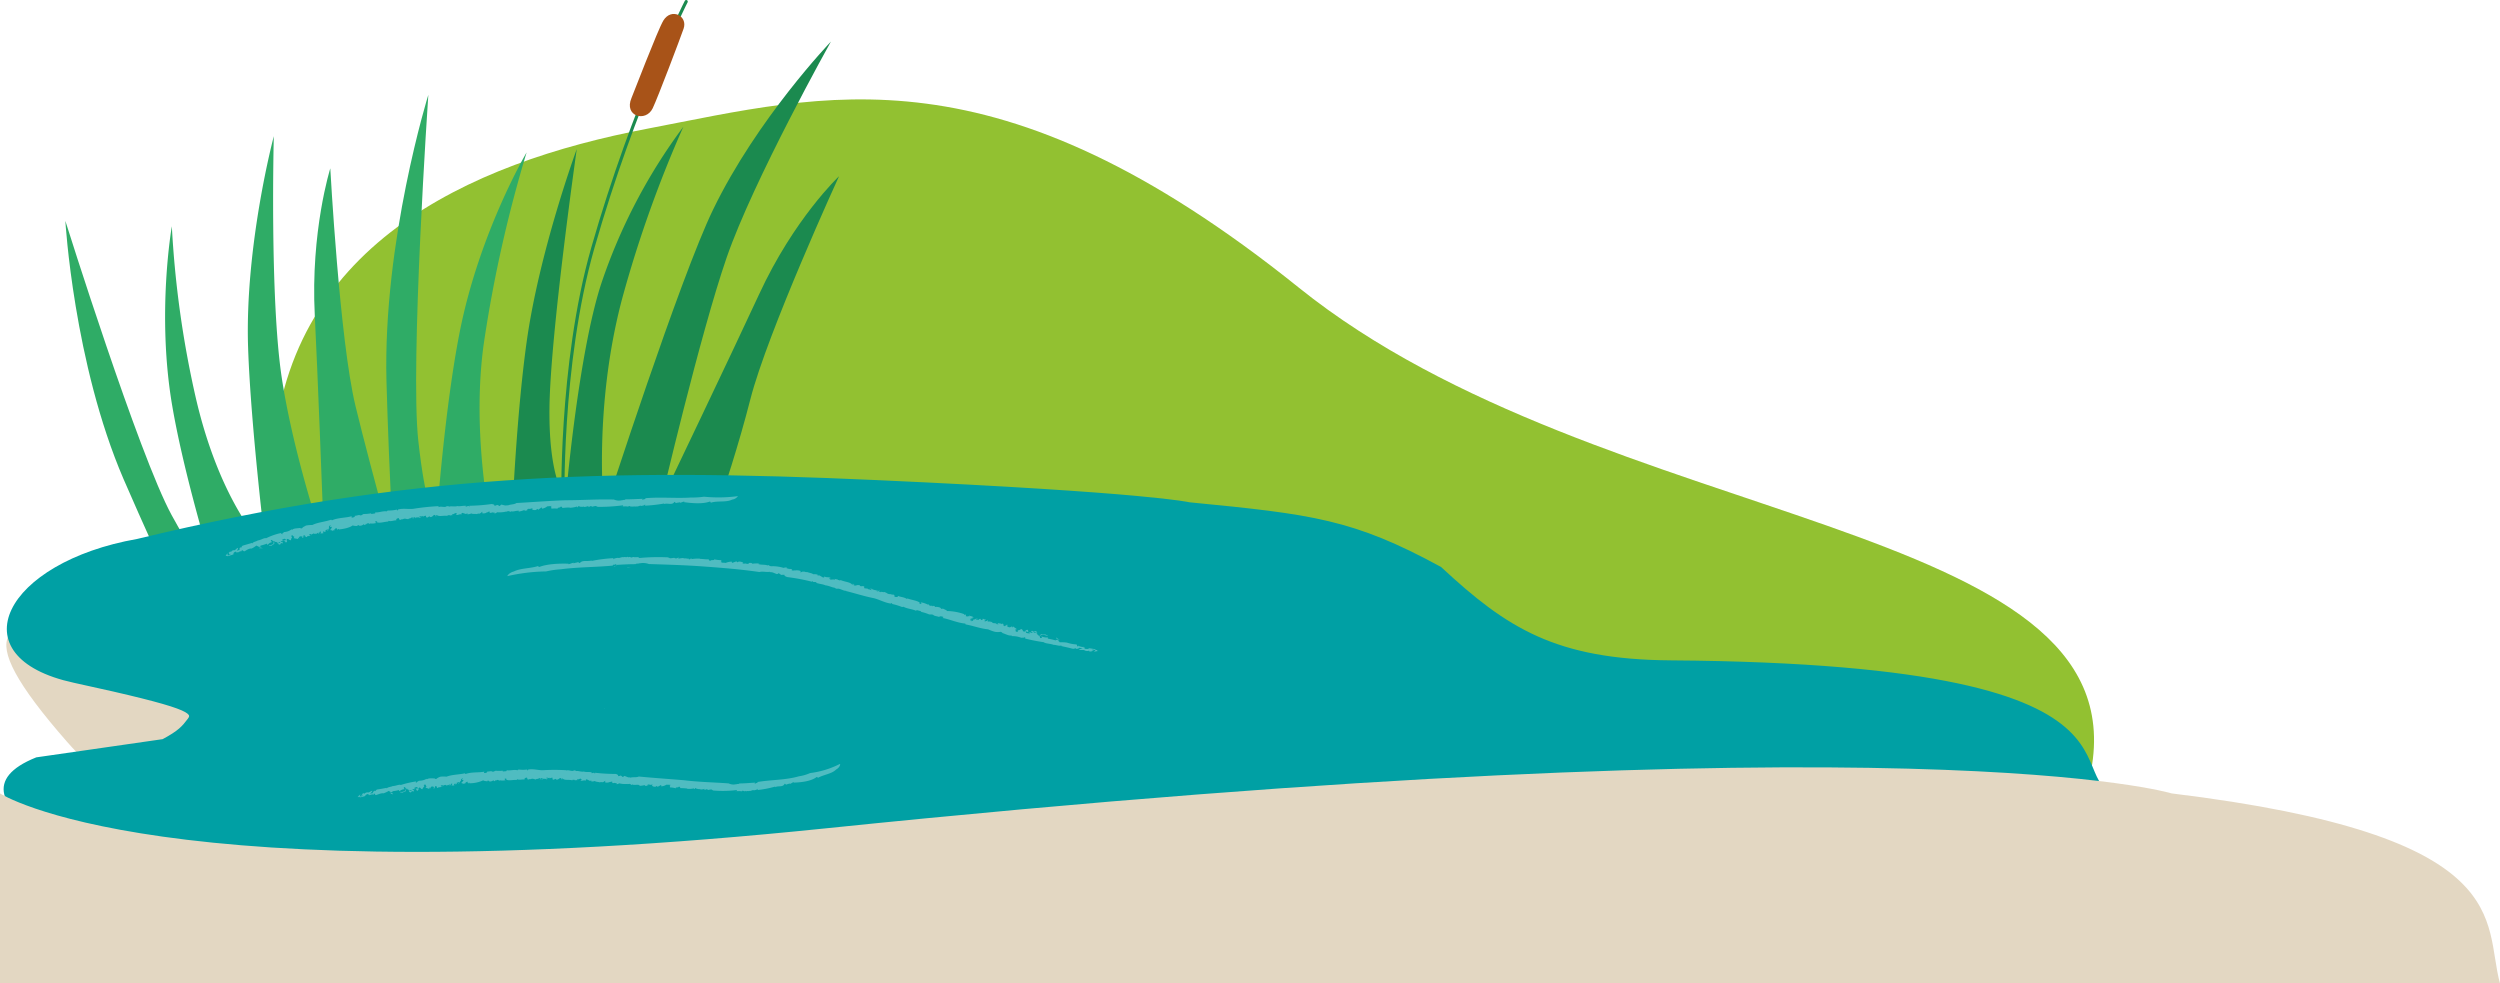 <svg xmlns="http://www.w3.org/2000/svg" viewBox="0 0 902 354.84"><defs><style>.cls-1,.cls-9{fill:#e3d7c2;}.cls-2{fill:#92c131;}.cls-3{fill:none;stroke:#1b8a4f;stroke-linecap:round;stroke-width:1.14px;}.cls-4{fill:#1b8a4f;}.cls-5{fill:#2fac66;}.cls-6{fill:#a85318;}.cls-7{fill:#00a0a4;stroke:#00a0a4;}.cls-8{fill:#4fbcc1;}.cls-9{fill-rule:evenodd;}</style></defs><title>piso</title><g id="Layer_2" data-name="Layer 2"><g id="Layer_1-2" data-name="Layer 1"><path class="cls-1" d="M24.24,267.7c-73.55-83.87,53.08-17.6,153.57-22.63s177.57-22,234.14-22,117.8-27.19,173.77-27.25,17.8,90.13-16.25,90.16S302.11,312.31,286,310.26,97.79,351.57,24.24,267.7Z"/><path class="cls-2" d="M98.34,167.43C94.7,246,152.27,291.8,194.68,309.36s160.08-41.51,205.71-48,337,108.26,354.08,16.66-176-86-285.83-174.22-170.37-69.73-235-57.38S102,88.88,98.34,167.43Z"/><path class="cls-3" d="M203.11,183.27s-1.33-51.5,10.8-93.89C228.85,37.2,247.58.57,247.58.57"/><path class="cls-4" d="M184.81,185.45c10.33-.47,21.38-.7,33.16-.59-.11-1-4-37.86,6.58-77.39a437,437,0,0,1,22-61.72,202.4,202.4,0,0,0-29.63,56.62c-8.38,25.75-12.8,77.35-12.8,77.35s-6.2-6.28-5.87-32.75,9.85-93.2,9.85-93.2-13.63,37.14-18.14,70C186.73,147.1,185.18,177.25,184.81,185.45Z"/><path class="cls-4" d="M257.88,186.46c3.19-9.36,8.71-26.17,12.84-42.36,6.18-24.17,32-80.51,32-80.51s-16.22,15.24-28.87,42.67c-9.05,19.59-35.31,74.47-35.31,74.47s14-59.91,23.64-87.81S299.8,15,299.8,15s-26.6,27.75-42.51,60.61c-12,24.72-38.69,107.29-39.31,109.25C230.47,185,243.77,185.48,257.88,186.46Z"/><path class="cls-5" d="M157.55,187.41c6-.58,12.24-1.1,18.83-1.5-2.84-17.32-4.93-40.28-1.76-62.4A479.81,479.81,0,0,1,190,55s-17,28.72-24.14,64.8C160.45,147.27,157.72,185,157.55,187.41Z"/><path class="cls-5" d="M116.84,193.36c6.78-1.35,14.34-2.65,22.67-3.8-3.8-14.05-8.37-31.18-11.25-43.09-5.71-23.59-9.09-85.73-9.09-85.73s-7.14,22.64-5.6,53C114.53,132.37,116.35,180.38,116.84,193.36Z"/><path class="cls-5" d="M141.45,189.29q7.53-1,15.91-1.85c-.77-.62-3.8-4.52-6.44-28.42-3-27.53,3.62-124.81,3.62-124.81S138.12,87,139.44,137.56C139.84,152.72,140.71,173.22,141.45,189.29Z"/><path class="cls-5" d="M72.73,205.89s.64-.29,1.89-.79c-2.29-2.28-6.26-7.46-12.68-19.23C50.07,164.1,23.58,79.7,23.58,79.7s3,51.37,21,93.16C51.12,188,60.84,209.3,67.08,222.93Z"/><path class="cls-5" d="M76.55,204.35c6-2.28,19.1-6.73,39.38-10.8-2.82-8.62-10.69-33.79-14.26-57.2-4.38-28.79-2.88-87.21-2.88-87.21s-10.48,39.37-9.28,76.17c.92,28,6.34,72.51,6.34,72.51S79.51,182.37,70.52,143A364.14,364.14,0,0,1,62,81.66s-5.56,31.48.15,64.81C65.91,168.47,74,196,76.55,204.35Z"/><path class="cls-6" d="M227.85,35.34c.54-1.22,9.46-24.55,11.48-27.91,2.89-4.77,8.92-1.7,7.31,2.92-1.18,3.42-9.25,24.74-11.15,28.72C233,44.24,225,42,227.85,35.34Z"/><path class="cls-7" d="M49.59,194.94c-47.34,8.32-64.92,41.79-22.86,50.91s43.5,11.07,41.43,13.79-3.36,4.33-9.32,7.53l-45.62,6.57C-24.36,288.86,42.89,314,42.89,314s55.2,4.17,151.76,7.34S684,337.84,684,337.84c125.4-.26,161-50.18,86-50-36.18.08,28-47.66-167.15-49.08-41.76-.3-59.48-11.75-83.19-33.77-31.58-17.21-46.13-18.94-90.58-23.27,0,0-14.34-3.55-112.73-8S147.05,171.39,49.59,194.94Z"/><path class="cls-8" d="M264.15,180.26c-2.12,1.07-5.23.35-7.6,1.09-.3.06,0-.51-.62-.34-2.32.86-6.15.59-9.12.17L247,181c-.58-.08-1.21.43-1.8.38,0-.09.18-.14,0-.26-.11.3-1.05.18-1.29.41-.23-.1-.23-.33-.54-.45l-.31.34c-.88.8-2.29,0-3.54.46.06-.08.18-.14.08-.21a52.31,52.31,0,0,1-6.9.78c.09-.12.16-.33,0-.45-.08.34-.79.45-1.41.55-.3-.35-1,.35-1.77.17l.06-.08c-.52.38-.81-.2-1.22.26l-.35-.27c-.21.5-.8-.25-1.22,0v.1c-.41.13-.64-.11-1,0l-.05-.06c-.89.15-1.44-.11-1.39.27-.34-.3.86-.16.35-.61a66.25,66.25,0,0,1-9,.55c-.35-.15-.57-.19-.64-.33a5.55,5.55,0,0,0-1.4.3c.11,0-.2-.19-.36-.21-.56-.13-.58.43-1.19.28.23-.11.3-.23.22-.38a5.14,5.14,0,0,1-1.78.39c.09-.07.24-.11.21-.23-.65.35-1.21,0-1.78.18l.21-.23c-.94-.26-.25.47-1.08.33.19-.07.12-.16.15-.25a9.69,9.69,0,0,1-2.7.47l0-.09a19.36,19.36,0,0,0-2.57.16c-.34-.09.07-.54-.78-.44.06.44-1.45.22-.92.71a9.34,9.34,0,0,0-2.41,0c.32-.18-.38-.53.22-.59l-.48-.26c.06-.19.48.05.32-.18a7.63,7.63,0,0,1-1.47.17,4.57,4.57,0,0,1-2,.89c.42-.18-.28-.48,0-.57l-1.23.89c-.31,0-.09-.36-.53-.22,0,.12-.16.2-.3.3s-1.26.15-1.42-.28c-.15-.18.5-.12.15-.26-.57,0-.59.17-1.15.2v-.06c-.38-.05-1.09.23-.68.46.27,0-.11-.26.28-.15a2.46,2.46,0,0,1-1.47.38c.19-.08.17-.19.22-.32a9.68,9.68,0,0,1-2.37.68c0,.22.29-.39.42-.29-1.11-.25-2.21.49-3.15.09.14,0,.1.29.08.24-.52,0-.52-.31-.85-.19,0-.18-.42.07-.77.14-.18.13-.11-.08.2-.11a10.14,10.14,0,0,1-3.57.32c0,.11-.66.46-.91.46l.08-.28c-.25-.15-.87.06-.94-.17-.53.36,2.11-.39,1.38-.1-.22-.22-1,.49-.88.11-.52,0-1,.36-1.53.13.15,0,.38-.41,0-.37-.73.08-.19.14-.79.27l-.37.13c0,.27-.67,0-.36.28-.12-.22-1.08.18-1-.26l.07-.36c-.32,0-.48.4-.72.56l-.13-.15c0,.54-.78,0-1.1.42-.69-.15-1.72.06-2.07-.26a3.1,3.1,0,0,1-1.54.32c.1-.06.26-.08.29-.2-.38-.13-.47,0-.79.12.07-.08-.78-.27-1.2-.43-.5.19-.28.47-.31.65-.53-.5-1.41.44-2.06,0,.18-.08.72-.31.28-.41-.54-.51-.89.45-1.69.24l.25.43c-.36-.26-1.07.32-1.05-.14-.24.18-.92-.09-.77.34-1.29-.29-3,.4-3.86-.32-.16.08-.61,0-.5.26.34.22.38-.2.52,0a.18.18,0,0,0-.18.2c-.4-.07-.7-.08-.4-.47-.89-.2-.76.8-1.87.73,0-.18-.08-.24-.39-.18l-.55.35c-.72,0-.47-.37-.53-.66-.37.08-.84.11-1,.35l-.51-.33c.38.24-.28.21-.44.29l.16-.09c-.09-.12-.52,0-.72,0,.09.18.54.21.79.25-.16.15-.47.14-.69.32,0-.3-.65-.15-.95-.16s-.34.29-.45.29c0-.15-.55,0-.33-.21.1-.06.29.12.45,0-.25-.09-.26-.36-.7-.13s.2.58-.5.45c.16-.1.16-.22.28-.33l-.66-.1,0,.27c-.11-.06-.05-.09-.09-.12-.13.3-.94.17-1,.5a7.11,7.11,0,0,1-1-.13l.06,0a1.37,1.37,0,0,0-1.14.22v-.06a1.49,1.49,0,0,0-.88.27c-.55-.14-.38-1-.88-.59-.52.08-.69.59-.46.73-.95-.07-1.91.49-2.85.17-.1.12,0,.18-.26.27-1.38.06-2.76.65-4,.25.37-.15,0-.27-.09-.42-.26.28-.45-.2-.47.23.11.23.11.35.5.4a5.66,5.66,0,0,1-2.49.19c.25.08.1.18-.06.27,0-.39-.66-.37-1.06-.16v.24L132,189c-.15.1,0,.52-.54.37l-.21-.24a2.14,2.14,0,0,1-1.51.57l-.51-.27c-.21.07-.5.32-.09.37-.91-.07-1.47,0-1.84-.26-1.23.94-3.33,1.29-5.05,1.5v-.18c-.51-.09-.13.33-.48.26.08-.19-.47-.29-.2-.55-.71-.05-.71.46-1.1.62,0,.24.28-.21.31.09,0,.09-1,0-.92.37-.22-.11-.19-.38-.15-.54l-.32.24c-.63-.3.82-.93.11-1.32l-.35.13c-.48-.28.81-.59-.16-.53-.34.25-.48.8-.06.89-.79.26-.06.88-.95,1-.32-.15.69-.19.41-.43-.53-.19-.78.32-1.18.3.47,0,.27.46,0,.58-.51-.07.16-.38-.49-.29,0,.22-.54.48,0,.51,0,.5-.71,0-.91.42-.34-.27.34-.84-.43-.86.24.27-.67.57-.11.95-.31,0-.44-.27-.33-.49-.47-.11-.7.74-1.1.17v.34c-.16-.08-.38-.12-.64-.25-.36.06-.91.64-1.1.17-.09.08-.89.21-.43.47.57.09.45-.34.92,0-.51-.28-.67.18-.91.36l-.13-.17c-.13.1-.54.14-.56.35.08-.13,0-.23-.19-.25l0,.31c-.59.31-.38-.43-1-.19l.38-.33c-.09.07-.43-.12-.69,0,0,.27-.07.63-.09.85-.31.2-.31-.23-.53.11l.33-.41c0-.11-.52-.33-1-.2-.27.16-.56.64,0,.65-.23.07-.66,0-.56-.22-.5.22.21.24-.19.51-.27-.11-1-.18-1.49-.32l.28-.54-.34.08c.25-.43-.35-.19-.3-.59a1.09,1.09,0,0,0-.64.34c1,.38-.34.94.15,1.39-.83.37-1.25-1.06-1.75,0,.23.1,0,.59.48.3-.58.09-.09.59-.86.56.36-.33-.82-.36-.28-.85,0,.18.47,0,.56-.05-.34-.13-.24-.51-.83-.36-.32.14-.8.27-.58.52s.51-.18.47.18c-.65.28-1-.12-1,.45a.66.66,0,0,1,.81.3l-.44.26,0-.22c-.9.07,0,.41-.87.56l-.58-.26c0-.4,1.23-.16.77-.66-.52.12-.55.4-1.09.43l.29-.22c-.19,0-.79-.58-1.26,0-.27.28,0,.22.13.42-.76.32-.88.59-1.37.79-.14-.41-.92.27-.61-.3.41.13,1.54-.27,1.6-.73-.58-.35.67-.14.55-.65-.64.2-.89-.25-1.18-.51-.2,0-.3.23-.37.3.1.29.32.21.53.49a2.42,2.42,0,0,0-1.59.94c-.34,0-.44-.34-.16-.46a13.82,13.82,0,0,1-2.63.81c.84.27-.83.41-.22.65.52,0,1.1.14,1,.41-.29.06-.13-.19-.31-.25-.17.35-.81-.2-.88.28.68-.39-.23-.57-.34-1-.42.38-.14-.25-.71-.06a7.5,7.5,0,0,1-1.59,1c-1.06-.09-2,.72-2.6,1-.48,0-.56-.49-1-.39s.66.26-.14.37v-.1c-.13.17-1.43.26-1.16.87l-.15-.49c-.16,0-.19.16-.25.25-.12-.13-.37-.19-.23-.36-.65-.1-.83.41-1.27.61l.5.11c-.58.5-1.3.48-2,.87l-.19-.23-.31.32c-.11-.26-.63-.23-.69,0l.63-1c.44,0-.09.42.31.55s1-.22.88-.48c-.28.08-.25.14-.38.3-.39-.28,0-.43,0-.72-.14.07-.42.06-.36.17a1.54,1.54,0,0,1,.82-.61c-.19.25.34.13.31.27-.22-.29.15-.56.77-.71.69.16.86-.65,1.6-.84a1.54,1.54,0,0,1-.46,1c.53,0,.44-.19,1-.22,0-.29-.12-.69.31-1l.2.2c.4-.31.13-.62.8-.83,1.13-.35,2.32-.66,3.17-.93l.19.21c.11-.63,1.44-.69,1.92-1.11,1.23-.14,2.2-1,3-.79a22.38,22.38,0,0,1,5.49-1.91l-.14.43c.22-.35.35.13.67,0-.57-.16.3-.48.44-.75a5.08,5.08,0,0,0,2.76-1l.15.22c.59-.64,1.77-.51,2.83-.7a1,1,0,0,0,.75.13c.37-.53.69-.55,1.41-1a12.37,12.37,0,0,1,2.32-.2c2-1,4.53-1.12,6.79-1.92l.28.24c2.1-1,5.2-.87,7.09-1.5l0,.51c.68.05,1.38-.34,1.12-.66.67.05,1.5-.48,2-.14.68,0,.72-.35,1.24-.5a13.53,13.53,0,0,0,3-.32h-.3c-.11.12-.06.33.25.32.42-.19,1.71-.06,1.1-.59,1.39.18,3-.63,4.36-.33-.15-.15.17-.21.28-.33a14.1,14.1,0,0,0,3.28-.33c.19.06-.23.3.24.27.26-.09,0-.21.28-.33,1.8-.49,3.84,0,5.52-.25a82.9,82.9,0,0,1,9-.94V183c.91-.52,2.33.31,3-.41.25.11.88,0,.75.24.73-.37,2.2.16,3.26-.32l-.28.08c1.16.2,2.11-.23,3.33-.07-.11.06-.33.12-.35.24.48.2,1-.57,1.35,0a.14.14,0,1,0,0-.28,63.64,63.64,0,0,0,8.07-.63c2,.25.21,1,1.71.46.13.1.07-.22.1-.1.57-.18,1,.6,1.36.27-.19-.34.27-.21.25-.42,1.21.17,1.47.49,2.38.19l-.06.18c1.06-.55,2.35-.31,3.23-.94,6-.33,11.83-.8,17.73-1,5.83,0,11.52-.42,17.44-.25a4.56,4.56,0,0,0,3,.21c-.06.08-.15.1-.05.17.06-.41,1.08-.07,1.19-.45,2.19,0,4.19-.13,6.43-.2-.35,0-.51.38-.09.34l.43-.26.07.11c.28-.07.59-.27.28-.39,5.59-.52,11.19.11,16.66-.27a27.58,27.58,0,0,0,4.57-.29,53,53,0,0,0,12.27-.21A3.15,3.15,0,0,1,264.15,180.26Z"/><path class="cls-8" d="M185.42,206.18c2.41-1.22,5.92-1.05,8.65-1.93.32-.08,0,.46.71.24,2.63-1,7-1.24,10.4-1.1l-.18.16c.64,0,1.37-.49,2.05-.5,0,.08-.2.14,0,.24.14-.27,1.21-.26,1.48-.48.27.07.27.27.62.35l.36-.32c1-.77,2.62-.17,4.05-.65-.07.08-.21.14-.08.19a53.32,53.32,0,0,1,7.91-1c-.1.1-.19.3,0,.4.12-.31.93-.43,1.63-.53.34.29,1.2-.37,2-.22l-.07.07c.6-.34.92.17,1.41-.23l.41.23c.25-.45.89.21,1.39,0l0-.09c.47-.12.73.1,1.18,0l0,.05c1-.14,1.65.08,1.62-.26.37.27-1,.15-.42.54a73.59,73.59,0,0,1,10.4-.25c.39.15.64.2.73.33a8.54,8.54,0,0,0,1.61-.18c-.11,0,.22.18.41.2.62.16.7-.35,1.38-.17-.28.08-.37.19-.29.32a7.06,7.06,0,0,1,2.09-.24c-.11.06-.29.07-.26.19.77-.26,1.37.15,2.05,0l-.25.18c1.06.31.33-.39,1.25-.19-.23,0-.15.13-.2.2a14.48,14.48,0,0,1,3.15-.16.07.07,0,0,0,0,.08c.94,0,1.92.21,3,.16.37.12-.16.47.83.48,0-.39,1.69,0,1.15-.5a12.82,12.82,0,0,0,2.74.32c-.39.12.37.53-.34.49l.51.3c-.09.15-.54-.11-.38.12a9.35,9.35,0,0,1,1.69.08,6.32,6.32,0,0,1,2.38-.46c-.51.09.23.47-.11.49l1.56-.58c.35,0,0,.33.56.29,0-.11.22-.15.38-.21s1.48.1,1.58.51c.13.18-.58,0-.21.2.64.09.69-.05,1.33,0v.06c.41.12,1.28,0,.85-.27-.3,0,.08.25-.35.07a3.64,3.64,0,0,1,1.74,0c-.23,0-.22.13-.33.23a12.75,12.75,0,0,1,2.85-.11c0-.18-.41.26-.54.15,1.2.46,2.62.09,3.59.63-.18,0-.05-.27,0-.22.59.12.52.38.92.35,0,.16.5,0,.91.06.23-.08.09.08-.26,0a13.28,13.28,0,0,1,4.1.62c0-.1.86-.22,1.16-.15l-.16.21c.24.2,1,.17,1,.39.69-.17-2.48-.23-1.58-.29.18.25,1.26-.15,1,.14.59.11,1.22-.05,1.74.29-.16-.07-.54.24-.07.31.85.12.27-.06,1,0h.45c.08-.23.75.2.49-.13.06.21,1.25.14,1.08.52l-.18.27c.37.06.66-.19,1-.26.05,0,.13.12.1.16.16-.45.86.23,1.37,0,.73.32,1.93.43,2.22.82a4.3,4.3,0,0,1,1.83.21c-.14,0-.32,0-.39.07.39.24.52.15.92.15-.1,0,.77.47,1.2.75.6,0,.47-.3.57-.44.42.58,1.7.1,2.26.69-.22,0-.9,0-.45.25.41.58,1.15-.07,1.94.36l-.12-.43c.33.33,1.31.1,1.12.46.32-.06,1,.38,1,0,1.32.66,3.44.71,4.12,1.6.21,0,.69.19.64,0-.27-.3-.5,0-.58-.15a.24.24,0,0,0,.28-.1c.4.19.73.31.25.51.9.49,1.16-.36,2.35.12-.09.14,0,.22.34.29l.75-.07c.78.28.35.46.31.73.43.07.94.23,1.19.1l.43.46c-.31-.33.39-.06.61-.06h-.22c.05.14.56.2.81.24,0-.17-.5-.37-.76-.5.25-.05.58.07.9,0-.16.22.64.37,1,.48s.5-.1.61-.06.63.2.27.29c-.14,0-.26-.21-.51-.15.22.17.13.38.71.36.42,0,0-.52.74-.14-.21,0-.28.1-.46.14l.66.33.1-.22c.08.08,0,.08,0,.13.27-.19,1.09.23,1.33,0a10.67,10.67,0,0,1,1,.49h-.07a2.08,2.08,0,0,0,1.34.27l0,.05a2.82,2.82,0,0,0,1.09.15c.51.33-.07.91.64.81.58.16,1-.15.85-.37,1,.46,2.28.44,3.14,1.08.17-.05.1-.13.42-.1,1.49.54,3.29.68,4.38,1.49-.47,0-.1.21-.13.35.42-.09.37.35.61,0,0-.21.09-.31-.31-.52a8.54,8.54,0,0,1,2.77.91c-.22-.17,0-.18.21-.17-.16.3.5.56,1,.59l.14-.18.27.3c.22,0,.34-.35.78,0a.41.41,0,0,0,.09.26,3.57,3.57,0,0,1,1.91.26l.38.43c.25,0,.72,0,.31-.23.92.46,1.54.66,1.77,1a19.3,19.3,0,0,1,6.22,1.15l-.11.14c.49.29.35-.18.68,0-.21.1.31.43-.15.49.71.37,1,0,1.54.08.14-.18-.42,0-.26-.21.11-.05,1,.45,1.19.19.16.17-.05.34-.19.43h.5c.46.51-1.45.26-1,.86l.44.07c.31.43-1.22,0-.19.45.5,0,1-.34.64-.59,1,.18.64-.59,1.66-.28.23.26-.83-.19-.7.12.41.38,1,.13,1.41.34-.45-.25,0-.43.37-.41.48.29-.42.19.31.43.17-.14.89-.08.34-.36.38-.32.74.32,1.22.12.17.34-.94.43-.16.79-.06-.3,1.1-.09.78-.6.3.16.28.38,0,.48.41.29,1.25-.18,1.25.39l.19-.23c.12.13.31.25.5.47.4.11,1.4,0,1.25.38.14,0,1.06.25.78-.13-.52-.33-.72,0-.94-.43.32.41.84.17,1.2.16v.16c.21,0,.66.15.82,0-.17,0-.12.18,0,.26l.26-.18c.83.09.08.47.88.61l-.64,0c.14,0,.34.29.74.31.2-.18.54-.38.71-.52.47,0,.14.31.63.19l-.64.13c-.11.05.29.46.88.61.39,0,1.05-.15.5-.42.3.07.67.31.4.41.69.1,0-.25.59-.25.19.2.87.6,1.26.92l-.7.22.41.11c-.59.17.2.29-.17.53a2,2,0,0,0,.91.08c-.67-.71,1.07-.47.94-1,1.13.14.41,1.28,1.73.85-.16-.16.46-.38-.26-.42.66.22.57-.35,1.33,0-.64,0,.52.62-.4.68.09-.14-.45-.23-.6-.22.24.24-.17.45.53.62.43.06,1,.2,1-.06s-.66-.13-.32-.33c.86.12.92.55,1.38.16-.55-.09-.62-.39-.57-.57l.65,0-.16.14c1,.36.37-.25,1.32,0l.38.45c-.3.24-1.38-.46-1.33.06.63.16.9,0,1.46.24h-.47c.23.07.3.76,1.29.59.5,0,.16-.15.22-.33,1,.18,1.37.07,2,.19-.21.32,1.15.3.34.5a3.08,3.08,0,0,0-2.18-.35c.27.51-.78-.24-1.1.13.81.2.67.6.75.91a1.37,1.37,0,0,0,.61,0c.16-.23-.14-.3-.1-.56A4.87,4.87,0,0,0,378,230c.28.19.13.43-.24.37a25.41,25.41,0,0,1,3.26.73c-.57-.56,1.17.15.79-.3-.53-.21-.94-.61-.6-.73.34.1-.05.18.08.29.49-.13.6.51,1.11.24-1-.07-.3.48-.55.76.75,0-.08.23.63.38a14.75,14.75,0,0,1,2.46.11,12.76,12.76,0,0,0,3.41.66c.44.25.05.56.54.73s-.36-.49.48-.15l-.1.06c.29,0,1.57.56,1.92.08l-.34.35a.83.83,0,0,0,.47,0c0,.13.16.29-.12.33.49.38,1.15.16,1.74.24l-.34-.3a23,23,0,0,1,2.68.43l-.07.23.61,0c-.18.2.33.44.67.31l-1.62.3c-.39-.21.51-.2.28-.48a1.39,1.39,0,0,0-1.29-.13,1.07,1.07,0,0,0,.64,0c.06.34-.46.24-.75.41.18,0,.42.17.47.07a3.13,3.13,0,0,1-1.35,0c.43-.06-.18-.24,0-.31-.1.28-.69.27-1.41.06-.46-.43-1.42-.06-2.25-.31a3.18,3.18,0,0,1,1.42-.39c-.5-.25-.6-.11-1.1-.36a2,2,0,0,1-1.27.46v-.22c-.65,0-.71.3-1.5.08-1.37-.37-2.78-.64-3.82-.9v-.23c-.69.34-2-.24-2.81-.21-1.29-.49-2.94-.42-3.54-.95a63.81,63.81,0,0,1-6.88-1.36l.48-.21c-.49.12-.24-.25-.68-.3.44.37-.66.17-1,.28a8.77,8.77,0,0,0-3.48-.61v-.22c-1.07.16-2.12-.5-3.31-.88a1.23,1.23,0,0,0-.65-.45,6.56,6.56,0,0,1-2.09,0,15.26,15.26,0,0,1-2.47-.9c-2.75-.24-5.34-1.28-8.12-1.77l-.12-.31c-2.79-.21-5.87-1.64-8.18-2l.34-.35c-.66-.33-1.63-.35-1.54,0-.67-.33-1.81-.31-2.16-.78-.7-.29-.94-.07-1.55-.19a16.57,16.57,0,0,0-3.31-1l.33.13c.17-.05.24-.22-.09-.35-.54,0-1.82-.66-1.47,0-1.36-.72-3.44-.77-4.73-1.57.08.17-.28.09-.46.14a21.28,21.28,0,0,0-3.6-1.1c-.18-.12.39-.14-.12-.3-.32,0-.06.18-.47.14-2.13-.33-4.08-1.46-6-1.93-3.4-.67-6.83-1.78-10-2.57l.07-.09c-1.17.09-2.41-1.06-3.41-.7-.23-.17-1-.29-.72-.44-.93.06-2.32-.87-3.65-.82l.32,0c-1.2-.52-2.37-.48-3.65-1,.15,0,.39,0,.46-.08-.46-.32-1.3.14-1.47-.41-.29-.07-.27.19-.08.22a72.73,72.73,0,0,0-9.07-1.72c-2.11-.72,0-.86-1.75-.82-.13-.13-.14.16-.14.06-.69,0-.93-.75-1.44-.59.13.34-.34.11-.39.29-1.29-.46-1.51-.76-2.61-.71l.11-.15c-1.31.24-2.7-.25-3.83.1-6.82-1-13.4-1.51-20.08-2s-13.09-.67-19.83-.89a6,6,0,0,0-3.43-.21c.07-.07.18-.09.06-.15-.07.35-1.22.06-1.38.41-2.48,0-4.78.13-7.33.3.4-.06.58-.36.11-.31l-.49.26-.09-.1c-.33.07-.67.27-.32.36-6.4.6-12.76.53-19,1.35a32.48,32.48,0,0,0-5.2.76,67,67,0,0,0-14,1.7S183.45,206.73,185.42,206.18Z"/><path class="cls-8" d="M301.7,277.62c-1.61,1.63-4.5,1.84-6.54,3-.25.12-.09-.5-.63-.2-1.89,1.45-5.48,1.88-8.23,1.95l.13-.17c-.52,0-1,.64-1.6.65,0-.09.15-.16,0-.27-.08.31-.95.3-1.14.54-.24-.07-.25-.29-.55-.36l-.26.37c-.74.9-2.11.3-3.22.9,0-.09.15-.16,0-.22a38.16,38.16,0,0,1-6.38,1.24c.08-.12.15-.33,0-.45-.09.34-.74.46-1.32.56-.27-.34-1,.36-1.65.2l.05-.07c-.49.38-.75-.17-1.14.28l-.33-.26c-.21.49-.73-.22-1.14.05v.1c-.39.14-.59-.12-1,0l0-.05c-.85.13-1.35-.14-1.32.24-.3-.31.82-.14.35-.59a40.46,40.46,0,0,1-8.45.15c-.31-.17-.51-.22-.58-.37a5.94,5.94,0,0,0-1.32.2c.11,0-.16-.21-.31-.24-.5-.18-.58.38-1.12.16.22-.08.31-.2.24-.35a4.33,4.33,0,0,1-1.7.22c.1-.05.23-.08.22-.2-.65.29-1.12-.16-1.67,0l.22-.2c-.84-.33-.29.44-1,.23.18-.06.13-.15.17-.24a7.7,7.7,0,0,1-2.56.17l0-.09a16.74,16.74,0,0,0-2.39-.13c-.29-.13.15-.53-.66-.53,0,.45-1.39.05-1,.6a7.8,7.8,0,0,0-2.22-.34c.33-.13-.27-.58.3-.56l-.4-.31c.08-.18.43.11.31-.13a6.3,6.3,0,0,1-1.38,0,4.13,4.13,0,0,1-2,.63c.42-.13-.18-.51.11-.56l-1.3.71c-.29,0,0-.35-.44-.29,0,.12-.18.17-.31.25s-1.21,0-1.28-.48c-.1-.19.48,0,.18-.23-.53-.06-.57.09-1.09,0v-.06c-.34-.1-1,.06-.7.36.24,0-.06-.28.29-.1a2.25,2.25,0,0,1-1.42.16c.18-.05.18-.17.27-.28a9,9,0,0,1-2.32.33c0,.21.34-.35.44-.22-1-.41-2.13.16-2.92-.36.14,0,0,.3,0,.24-.49-.08-.43-.38-.76-.3,0-.18-.4,0-.73,0s-.07-.1.21-.09a9,9,0,0,1-3.35-.2c0,.12-.68.35-.92.32l.12-.27c-.21-.18-.81-.06-.83-.29-.55.27,2-.07,1.28.11-.15-.26-1,.33-.83,0-.49-.05-1,.21-1.42-.09.13.06.44-.33,0-.36-.7,0-.21.11-.78.14l-.37.07c0,.26-.61-.09-.38.23-.07-.23-1,.05-.91-.4l.13-.34c-.3,0-.52.33-.77.46,0,0-.11-.11-.09-.17-.09.53-.7-.1-1.1.28-.6-.24-1.58-.16-1.85-.52a2.65,2.65,0,0,1-1.48.11c.11,0,.26-.05.3-.16-.32-.18-.43,0-.75,0,.07-.08-.67-.36-1-.57-.49.12-.34.42-.41.6-.4-.55-1.37.26-1.88-.26.17-.06.71-.21.32-.37-.4-.55-.9.33-1.59,0l.15.45c-.3-.29-1,.19-1-.25-.24.13-.83-.18-.77.24-1.14-.41-2.82.11-3.51-.68-.16.07-.58,0-.5.2.27.25.39-.16.49,0a.23.23,0,0,0-.21.18c-.35-.12-.64-.16-.28-.49-.79-.3-.85.69-1.87.48,0-.18,0-.24-.32-.23l-.57.29c-.66-.09-.37-.41-.38-.71-.35,0-.78,0-.95.25l-.42-.38c.31.28-.3.18-.46.25l.16-.07c-.06-.13-.47-.07-.67,0,0,.18.46.27.69.33-.19.13-.47.09-.71.24.08-.3-.58-.22-.86-.26s-.37.26-.46.25-.52,0-.27-.25c.11,0,.25.16.43,0-.21-.12-.18-.38-.63-.19s.08.57-.55.38c.17-.07.2-.19.33-.29l-.58-.16,0,.27c-.08-.07,0-.09-.07-.13-.18.28-.89.07-1,.39-.29,0-.62-.18-.9-.21l.05,0a1.29,1.29,0,0,0-1.1.14v-.06a1.7,1.7,0,0,0-.87.18c-.48-.2-.16-1-.7-.67-.48,0-.75.49-.55.66-.88-.17-1.87.26-2.68-.13-.13.11,0,.18-.3.25-1.28-.08-2.69.39-3.72-.12.37-.12,0-.26,0-.42-.3.25-.38-.23-.47.18,0,.24,0,.36.36.45a5.35,5.35,0,0,1-2.34,0c.21.1.06.18-.11.26,0-.39-.52-.42-.94-.27l0,.24-.28-.23c-.16.08-.16.5-.59.29l-.14-.25c-.42.21-1,.57-1.52.39l-.41-.32c-.2,0-.53.27-.16.35-.83-.17-1.35-.14-1.63-.42a11.49,11.49,0,0,1-5,1.07l0-.18c-.45-.12-.2.32-.52.23.13-.18-.37-.33,0-.56-.64-.13-.78.38-1.18.49,0,.24.32-.18.27.12-.06.08-.88-.1-.94.25-.17-.12-.08-.38,0-.54l-.37.21c-.51-.37,1-.83.46-1.28l-.35.08c-.36-.33.9-.5,0-.54-.36.21-.65.74-.29.86-.79.17-.29.86-1.15.92-.26-.18.67-.12.48-.38-.43-.24-.8.22-1.16.17.41.09.1.48-.14.57-.46-.11.24-.36-.37-.33-.09.22-.63.43-.13.52-.17.47-.65-.06-.94.33-.24-.3.54-.81-.15-.89.14.3-.79.52-.37.93-.28-.06-.34-.3-.16-.52-.4-.14-.86.67-1.05.07l-.09.34c-.14-.09-.31-.16-.52-.3-.33,0-1,.56-1.05.08-.1.06-.86.14-.53.43.5.14.51-.31.84.1-.38-.32-.68.14-.94.3l-.07-.18c-.15.09-.53.11-.6.32.11-.12,0-.24-.1-.27l-.13.31c-.64.22-.22-.47-.85-.3l.46-.28c-.11.06-.35-.17-.65-.05-.09.28-.27.6-.34.82-.34.16-.2-.26-.52,0l.42-.37c.06-.09-.37-.37-.86-.31-.3.13-.72.58-.21.64-.24,0-.6-.06-.44-.28-.54.17.11.26-.34.5-.22-.14-.86-.29-1.26-.48l.43-.5-.34,0c.38-.4-.25-.22-.06-.62a1.27,1.27,0,0,0-.7.27c.75.48-.61.9-.33,1.39-.87.28-.77-1.18-1.57-.22.17.12-.2.58.34.35-.58,0-.29.59-1,.48.45-.3-.61-.44,0-.87,0,.18.42.06.51,0-.26-.16,0-.54-.61-.44-.34.11-.81.21-.7.47s.53-.13.35.21c-.67.23-.86-.21-1.06.38a.45.45,0,0,1,.62.37l-.49.22.07-.22c-.84,0-.18.4-1,.49l-.44-.33c.12-.37,1.17-.05.93-.58-.52.06-.64.38-1.15.32l.35-.17c-.18,0-.51-.69-1.17-.12-.34.23-.06.21,0,.41-.81.23-1,.48-1.54.62,0-.42-.94.15-.44-.38a1.82,1.82,0,0,0,1.72-.52c-.39-.41.66-.05.75-.57-.67.11-.71-.36-.88-.65a1,1,0,0,0-.45.25c0,.31.21.26.28.55a2.88,2.88,0,0,0-1.78.73c-.28-.1-.26-.4,0-.48a14,14,0,0,1-2.66.49c.64.36-.91.31-.45.62.47,0,.92.27.71.53-.28,0,0-.21-.17-.28-.3.33-.63-.29-.9.18.76-.32,0-.6.1-1-.53.34,0-.26-.6-.14a9,9,0,0,1-1.83.85c-.88-.16-2,.45-2.74.63-.41-.1-.26-.57-.68-.55s.45.36-.3.34l.05-.09c-.19.13-1.37,0-1.43.66l.12-.5c-.14,0-.24.12-.34.19,0-.14-.22-.23,0-.38-.51-.2-.91.27-1.38.4l.36.19a15.46,15.46,0,0,1-2.12.56l0-.27-.43.28c0-.28-.42-.33-.61-.07l1.06-.93c.37.07-.29.4,0,.61a.84.84,0,0,0,1-.35c-.28,0-.29.1-.48.25-.17-.33.24-.42.4-.72-.14.05-.38,0-.37.12a1.94,1.94,0,0,1,1-.46c-.29.22.23.17.13.31,0-.33.4-.54,1-.59.51.27,1.06-.49,1.76-.56a2.54,2.54,0,0,1-.87,1c.46.06.47-.12.94-.07a1.67,1.67,0,0,1,.74-1l.08.24c.48-.24.4-.59,1.07-.67,1.14-.15,2.28-.4,3.14-.54l.08.23c.36-.61,1.54-.53,2.13-.89,1.13,0,2.32-.69,2.95-.39a35,35,0,0,1,5.55-1.29l-.28.41c.32-.31.27.16.61.05-.44-.22.42-.44.64-.7a5.32,5.32,0,0,0,2.79-.71l.06.23c.73-.58,1.76-.32,2.76-.38a.82.82,0,0,0,.64.23,4.29,4.29,0,0,1,1.54-.83,9.09,9.09,0,0,1,2.15,0c2.13-.81,4.41-.7,6.67-1.23l.19.28c2.16-.84,4.94-.43,6.82-.89l-.16.5c.61.11,1.35-.21,1.17-.55.6.13,1.47-.31,1.88.08.62.07.73-.26,1.24-.34a10.65,10.65,0,0,0,2.83-.07l-.29,0c-.12.11-.12.32.16.34.42-.14,1.58.09,1.13-.48,1.24.31,2.86-.34,4.07.08-.09-.16.2-.2.33-.31a11.75,11.75,0,0,0,3.07,0c.18.08-.27.27.17.3.27-.07,0-.22.32-.3,1.76-.31,3.54.29,5.13.26a70.47,70.47,0,0,1,8.48,0l0,.12c.92-.42,2.1.54,2.85-.1.2.11.82.09.65.31.74-.27,2,.43,3.07.09l-.26.05c1,.33,2,0,3.08.35-.11,0-.32.06-.36.18.41.25,1.05-.41,1.24.17a.14.14,0,1,0,.05-.27,64.4,64.4,0,0,0,7.56.44c1.76.53,0,1,1.47.69.1.12.11-.2.12-.09.57-.1.78.72,1.2.47-.12-.36.27-.17.31-.37,1.07.33,1.25.67,2.15.52l-.09.17c1.08-.4,2.23,0,3.15-.46,5.62.54,11,.89,16.43,1.35,5.35.66,10.59.73,16,1.13a3.89,3.89,0,0,0,2.76.27c-.06.08-.15.09-.06.17.07-.4,1-.05,1.12-.42,2,0,3.83-.21,5.87-.3-.32.06-.47.39-.07.35l.38-.27.07.1c.26-.06.53-.3.25-.39,5.05-.86,10.19-.67,15.06-2.08a15.25,15.25,0,0,0,4-1.16,32.58,32.58,0,0,0,10.78-3.31C303.21,275.67,303.14,276.8,301.7,277.62Z"/><path class="cls-9" d="M783.52,286.26s-91.73-28-485.4,12.59C57.33,323.69,0,286.26,0,286.26v68.58H902C895.83,332.44,908.92,301.52,783.52,286.26Z"/><path class="cls-8" d="M218,255.55c.23-.12.17.16.21.18C218,255.76,218.27,255.51,218,255.55Z"/><path class="cls-8" d="M226.18,204.87c.07-.17,1-.25,1.5-.24Z"/><path class="cls-8" d="M222.31,204c-.33-.16-.24-.24.22-.22C222.56,203.87,222.41,203.91,222.31,204Z"/><path class="cls-8" d="M222,204.38a1.12,1.12,0,0,1-.64-.22C221.39,204.3,222.14,204.09,222,204.38Z"/></g></g></svg>